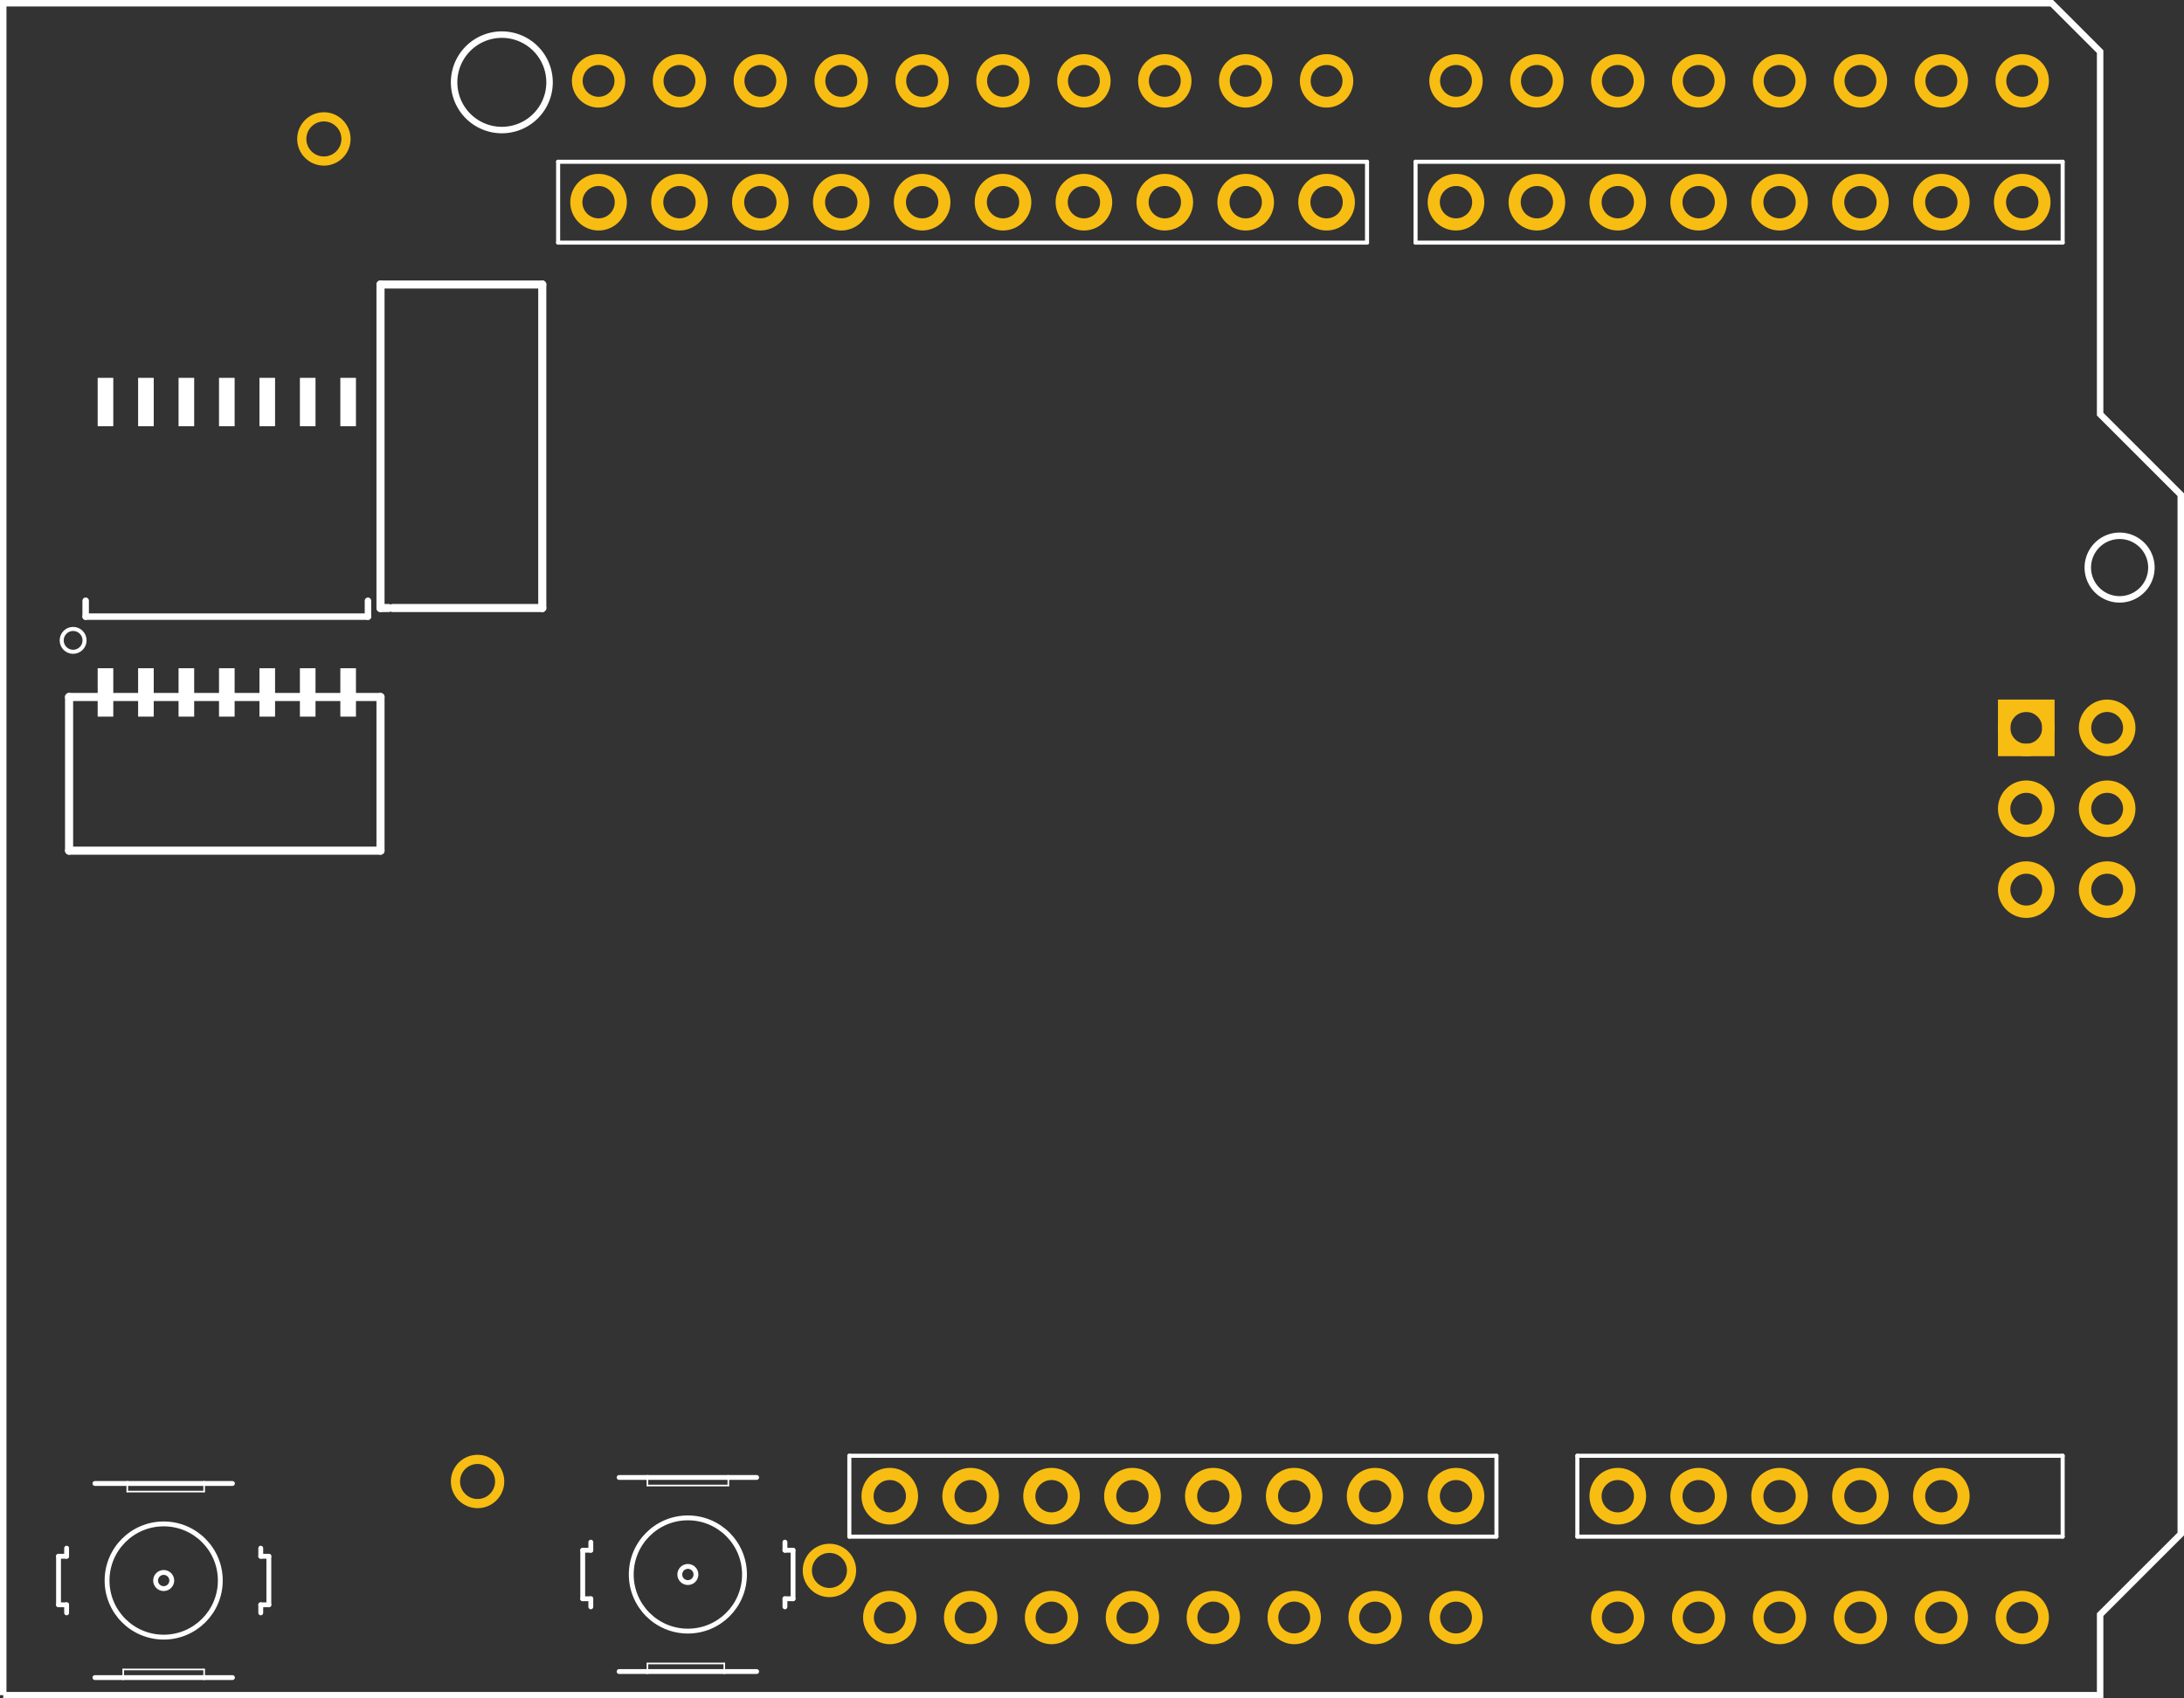 <?xml version='1.0' encoding='UTF-8' standalone='no'?>
<!-- Created with Fritzing (http://www.fritzing.org/) -->
<svg xmlns="http://www.w3.org/2000/svg" version="1.2" height="2.1in" gorn="0"  width="2.7in" viewBox="0 0 194.4 151.2" id="svg2" x="0in" y="0in">
    <rect x="0" y="0" width="194.4" height="151.2" fill="#333333" stroke="none"/>
    <desc>
        <referenceFile>Adafruit Proto Shield R3_pcb.svg</referenceFile>
    </desc>
    <defs  id="defs933"/>
    <desc  id="desc4">Fritzing footprint generated by brd2svg</desc>
    <g gorn="0.3"  id="silkscreen">
        <path gorn="0.3.0"  style="fill:none;stroke:#ffffff;stroke-width:0.576" id="path7" d="m 0.288,150.912 0,-150.624 182.338,0 4.308,4.304 0,32.277 7.178,7.173 0,92.526 -7.178,7.172 0,7.173 -186.646,0 M 40.421,7.33 a 4.247,4.247 0 1 0 8.495,0 4.247,4.247 0 1 0 -8.495,0 z M 185.838,50.529 a 2.83,2.83 0 1 0 5.66,0 2.83,2.83 0 1 0 -5.66,0 z"/>
        <line gorn="0.3.1" y2="54.13" x1="34.949"  style="stroke:#ffffff;stroke-width:0.72;stroke-linecap:round" id="line9" y1="54.13" x2="48.269"/>
        <line gorn="0.3.2" y2="25.329" x1="48.269"  style="stroke:#ffffff;stroke-width:0.72;stroke-linecap:round" id="line11" y1="54.13" x2="48.269"/>
        <line gorn="0.3.3" y2="25.329" x1="48.269"  style="stroke:#ffffff;stroke-width:0.72;stroke-linecap:round" id="line13" y1="25.329" x2="33.869"/>
        <line gorn="0.3.4" y2="54.13" x1="34.589"  style="stroke:#ffffff;stroke-width:0.72;stroke-linecap:round" id="line15" y1="54.13" x2="33.869"/>
        <line gorn="0.3.5" y2="25.329" x1="33.869"  style="stroke:#ffffff;stroke-width:0.72;stroke-linecap:round" id="line17" y1="54.13" x2="33.869"/>
        <line gorn="0.3.6" y2="75.73" x1="33.869"  style="stroke:#ffffff;stroke-width:0.72;stroke-linecap:round" id="line19" y1="75.73" x2="6.149"/>
        <line gorn="0.3.7" y2="62.05" x1="6.149"  style="stroke:#ffffff;stroke-width:0.72;stroke-linecap:round" id="line21" y1="75.73" x2="6.149"/>
        <line gorn="0.3.8" y2="75.73" x1="33.869"  style="stroke:#ffffff;stroke-width:0.72;stroke-linecap:round" id="line23" y1="62.05" x2="33.869"/>
        <line gorn="0.3.9" y2="62.05" x1="6.149"  style="stroke:#ffffff;stroke-width:0.72;stroke-linecap:round" id="line25" y1="62.05" x2="33.869"/>
        <g gorn="0.3.10"  id="g27">
            <title  id="title29">element:GNDSTRIP1</title>
            <g gorn="0.3.10.1"  id="g31">
                <title  id="title33">package:ATMEX_12-STRIP</title>
            </g>
        </g>
        <g gorn="0.3.11"  id="g35">
            <title  id="title37">element:GNDSTRIP2</title>
            <g gorn="0.3.11.1"  id="g39">
                <title  id="title41">package:ATMEX_12-STRIP</title>
            </g>
        </g>
        <g gorn="0.3.12"  id="g43">
            <title  id="title45">element:IC1</title>
            <g gorn="0.3.12.1"  id="g47">
                <title  id="title49">package:SO-14NMW</title>
                <line gorn="0.3.12.1.1" y2="54.898" x1="32.752"  style="stroke:#ffffff;stroke-width:0.576;stroke-linecap:round" id="line51" y1="53.48" x2="32.752"/>
                <line gorn="0.3.12.1.2" y2="54.898" x1="32.752"  style="stroke:#ffffff;stroke-width:0.576;stroke-linecap:round" id="line53" y1="54.898" x2="7.625"/>
                <line gorn="0.3.12.1.3" y2="53.48" x1="7.625"  style="stroke:#ffffff;stroke-width:0.576;stroke-linecap:round" id="line55" y1="54.898" x2="7.625"/>
                <circle cy="57.009" gorn="0.3.12.1.4"  r="1.018" style="fill:none;stroke:#ffffff;stroke-width:0.36" id="circle57" cx="6.509"/>
                <rect height="4.308" gorn="0.3.12.1.5"  width="1.39" style="fill:#ffffff;stroke:none;stroke-width:0" id="rect59" x="8.694" y="59.49"/>
                <rect height="4.308" gorn="0.3.12.1.6"  width="1.39" style="fill:#ffffff;stroke:none;stroke-width:0" id="rect61" x="12.294" y="59.49"/>
                <rect height="4.308" gorn="0.3.12.1.7"  width="1.39" style="fill:#ffffff;stroke:none;stroke-width:0" id="rect63" x="15.894" y="59.49"/>
                <rect height="4.308" gorn="0.3.12.1.8"  width="1.39" style="fill:#ffffff;stroke:none;stroke-width:0" id="rect65" x="19.494" y="59.49"/>
                <rect height="4.308" gorn="0.3.12.1.9"  width="1.39" style="fill:#ffffff;stroke:none;stroke-width:0" id="rect67" x="19.494" y="33.638"/>
                <rect height="4.308" gorn="0.3.12.1.10"  width="1.39" style="fill:#ffffff;stroke:none;stroke-width:0" id="rect69" x="15.894" y="33.638"/>
                <rect height="4.308" gorn="0.3.12.1.11"  width="1.39" style="fill:#ffffff;stroke:none;stroke-width:0" id="rect71" x="12.294" y="33.638"/>
                <rect height="4.308" gorn="0.3.12.1.12"  width="1.39" style="fill:#ffffff;stroke:none;stroke-width:0" id="rect73" x="8.694" y="33.638"/>
                <rect height="4.309" gorn="0.3.12.1.13"  width="1.39" style="fill:#ffffff;stroke:none;stroke-width:0" id="rect75" x="23.094" y="59.49"/>
                <rect height="4.309" gorn="0.3.12.1.14"  width="1.39" style="fill:#ffffff;stroke:none;stroke-width:0" id="rect77" x="26.694" y="59.49"/>
                <rect height="4.309" gorn="0.3.12.1.15"  width="1.39" style="fill:#ffffff;stroke:none;stroke-width:0" id="rect79" x="30.294" y="59.49"/>
                <rect height="4.308" gorn="0.3.12.1.16"  width="1.39" style="fill:#ffffff;stroke:none;stroke-width:0" id="rect81" x="23.094" y="33.638"/>
                <rect height="4.308" gorn="0.3.12.1.17"  width="1.39" style="fill:#ffffff;stroke:none;stroke-width:0" id="rect83" x="26.694" y="33.638"/>
                <rect height="4.308" gorn="0.3.12.1.18"  width="1.39" style="fill:#ffffff;stroke:none;stroke-width:0" id="rect85" x="30.294" y="33.638"/>
            </g>
        </g>
        <g gorn="0.3.13"  id="g87">
            <title  id="title89">element:JP1</title>
            <g gorn="0.3.13.1"  id="g91">
                <title  id="title93">package:1X08-BIG</title>
                <line gorn="0.3.13.1.1" y2="136.8" x1="133.2"  style="stroke:#ffffff;stroke-width:0.36;stroke-linecap:round" id="line95" y1="136.8" x2="75.6"/>
                <line gorn="0.3.13.1.2" y2="129.6" x1="75.6"  style="stroke:#ffffff;stroke-width:0.36;stroke-linecap:round" id="line97" y1="136.8" x2="75.6"/>
                <line gorn="0.3.13.1.3" y2="129.6" x1="75.6"  style="stroke:#ffffff;stroke-width:0.36;stroke-linecap:round" id="line99" y1="129.6" x2="133.2"/>
                <line gorn="0.3.13.1.4" y2="136.8" x1="133.2"  style="stroke:#ffffff;stroke-width:0.36;stroke-linecap:round" id="line101" y1="129.6" x2="133.2"/>
            </g>
        </g>
        <g gorn="0.3.14"  id="g103">
            <title  id="title105">element:JP4</title>
            <g gorn="0.3.14.1"  id="g107">
                <title  id="title109">package:1X08-BIG</title>
                <line gorn="0.3.14.1.1" y2="21.6" x1="183.6"  style="stroke:#ffffff;stroke-width:0.36;stroke-linecap:round" id="line111" y1="21.6" x2="126"/>
                <line gorn="0.3.14.1.2" y2="14.4" x1="126"  style="stroke:#ffffff;stroke-width:0.36;stroke-linecap:round" id="line113" y1="21.6" x2="126"/>
                <line gorn="0.3.14.1.3" y2="14.4" x1="126"  style="stroke:#ffffff;stroke-width:0.36;stroke-linecap:round" id="line115" y1="14.4" x2="183.6"/>
                <line gorn="0.3.14.1.4" y2="21.6" x1="183.6"  style="stroke:#ffffff;stroke-width:0.36;stroke-linecap:round" id="line117" y1="14.4" x2="183.6"/>
            </g>
        </g>
        <g gorn="0.3.15"  id="g119">
            <title  id="title121">element:JP9</title>
            <g gorn="0.3.15.1"  id="g123">
                <title  id="title125">package:1X06-BIG</title>
                <line gorn="0.3.15.1.1" y2="129.6" x1="140.4"  style="stroke:#ffffff;stroke-width:0.36;stroke-linecap:round" id="line127" y1="129.6" x2="183.6"/>
                <line gorn="0.3.15.1.2" y2="136.8" x1="183.6"  style="stroke:#ffffff;stroke-width:0.36;stroke-linecap:round" id="line129" y1="129.6" x2="183.6"/>
                <line gorn="0.3.15.1.3" y2="136.8" x1="183.6"  style="stroke:#ffffff;stroke-width:0.36;stroke-linecap:round" id="line131" y1="136.8" x2="140.4"/>
                <line gorn="0.3.15.1.4" y2="129.6" x1="140.4"  style="stroke:#ffffff;stroke-width:0.36;stroke-linecap:round" id="line133" y1="136.8" x2="140.4"/>
            </g>
        </g>
        <g gorn="0.3.16"  id="g135">
            <title  id="title137">element:M1</title>
            <g gorn="0.3.16.1"  id="g139">
                <title  id="title141">package:ARDUINOR3_ICSP_NODIM</title>
            </g>
        </g>
        <g gorn="0.3.17"  id="g143">
            <title  id="title145">element:RESET</title>
            <g gorn="0.3.17.1"  id="g147">
                <title  id="title149">package:B3F-10XX</title>
                <line gorn="0.3.17.1.1" y2="138.547" x1="5.21"  style="stroke:#ffffff;stroke-width:0.432;stroke-linecap:round" id="line151" y1="138.547" x2="5.93"/>
                <line gorn="0.3.17.1.2" y2="142.867" x1="5.21"  style="stroke:#ffffff;stroke-width:0.432;stroke-linecap:round" id="line153" y1="138.547" x2="5.21"/>
                <line gorn="0.3.17.1.3" y2="142.867" x1="5.93"  style="stroke:#ffffff;stroke-width:0.432;stroke-linecap:round" id="line155" y1="142.867" x2="5.21"/>
                <line gorn="0.3.17.1.4" y2="142.867" x1="23.93"  style="stroke:#ffffff;stroke-width:0.432;stroke-linecap:round" id="line157" y1="142.867" x2="23.21"/>
                <line gorn="0.3.17.1.5" y2="138.547" x1="23.93"  style="stroke:#ffffff;stroke-width:0.432;stroke-linecap:round" id="line159" y1="142.867" x2="23.93"/>
                <line gorn="0.3.17.1.6" y2="138.547" x1="23.21"  style="stroke:#ffffff;stroke-width:0.432;stroke-linecap:round" id="line161" y1="138.547" x2="23.93"/>
                <line gorn="0.3.17.1.7" y2="148.627" x1="18.17"  style="stroke:#ffffff;stroke-width:0.144;stroke-linecap:round" id="line163" y1="149.347" x2="18.17"/>
                <line gorn="0.3.17.1.8" y2="148.627" x1="10.97"  style="stroke:#ffffff;stroke-width:0.144;stroke-linecap:round" id="line165" y1="148.627" x2="18.17"/>
                <line gorn="0.3.17.1.9" y2="149.347" x1="10.97"  style="stroke:#ffffff;stroke-width:0.144;stroke-linecap:round" id="line167" y1="148.627" x2="10.97"/>
                <line gorn="0.3.17.1.10" y2="132.787" x1="11.33"  style="stroke:#ffffff;stroke-width:0.144;stroke-linecap:round" id="line169" y1="132.787" x2="18.17"/>
                <line gorn="0.3.17.1.11" y2="132.067" x1="11.33"  style="stroke:#ffffff;stroke-width:0.144;stroke-linecap:round" id="line171" y1="132.787" x2="11.33"/>
                <line gorn="0.3.17.1.12" y2="132.067" x1="18.17"  style="stroke:#ffffff;stroke-width:0.144;stroke-linecap:round" id="line173" y1="132.787" x2="18.17"/>
                <line gorn="0.3.17.1.13" y2="132.067" x1="20.69"  style="stroke:#ffffff;stroke-width:0.432;stroke-linecap:round" id="line175" y1="132.067" x2="18.17"/>
                <line gorn="0.3.17.1.14" y2="149.347" x1="8.45"  style="stroke:#ffffff;stroke-width:0.432;stroke-linecap:round" id="line177" y1="149.347" x2="10.97"/>
                <line gorn="0.3.17.1.15" y2="149.347" x1="10.97"  style="stroke:#ffffff;stroke-width:0.432;stroke-linecap:round" id="line179" y1="149.347" x2="18.17"/>
                <line gorn="0.3.17.1.16" y2="149.347" x1="18.17"  style="stroke:#ffffff;stroke-width:0.432;stroke-linecap:round" id="line181" y1="149.347" x2="20.69"/>
                <line gorn="0.3.17.1.17" y2="132.067" x1="18.17"  style="stroke:#ffffff;stroke-width:0.432;stroke-linecap:round" id="line183" y1="132.067" x2="11.33"/>
                <line gorn="0.3.17.1.18" y2="132.067" x1="11.33"  style="stroke:#ffffff;stroke-width:0.432;stroke-linecap:round" id="line185" y1="132.067" x2="8.45"/>
                <line gorn="0.3.17.1.19" y2="137.827" x1="5.93"  style="stroke:#ffffff;stroke-width:0.432;stroke-linecap:round" id="line187" y1="138.547" x2="5.93"/>
                <line gorn="0.3.17.1.20" y2="143.587" x1="5.93"  style="stroke:#ffffff;stroke-width:0.432;stroke-linecap:round" id="line189" y1="142.867" x2="5.93"/>
                <line gorn="0.3.17.1.21" y2="137.827" x1="23.21"  style="stroke:#ffffff;stroke-width:0.432;stroke-linecap:round" id="line191" y1="138.547" x2="23.21"/>
                <line gorn="0.3.17.1.22" y2="143.587" x1="23.21"  style="stroke:#ffffff;stroke-width:0.432;stroke-linecap:round" id="line193" y1="142.867" x2="23.21"/>
                <circle cy="140.707" gorn="0.3.17.1.23"  r="5.04" style="fill:none;stroke:#ffffff;stroke-width:0.432" id="circle195" cx="14.57"/>
                <circle cy="140.707" gorn="0.3.17.1.24"  r="0.72" style="fill:none;stroke:#ffffff;stroke-width:0.432" id="circle197" cx="14.57"/>
            </g>
        </g>
        <g gorn="0.3.18"  id="g199">
            <title  id="title201">element:S1</title>
            <g gorn="0.3.18.1"  id="g203">
                <title  id="title205">package:B3F-10XX</title>
                <line gorn="0.3.18.1.1" y2="142.33" x1="70.589"  style="stroke:#ffffff;stroke-width:0.432;stroke-linecap:round" id="line207" y1="142.33" x2="69.869"/>
                <line gorn="0.3.18.1.2" y2="138.01" x1="70.589"  style="stroke:#ffffff;stroke-width:0.432;stroke-linecap:round" id="line209" y1="142.33" x2="70.589"/>
                <line gorn="0.3.18.1.3" y2="138.01" x1="69.869"  style="stroke:#ffffff;stroke-width:0.432;stroke-linecap:round" id="line211" y1="138.01" x2="70.589"/>
                <line gorn="0.3.18.1.4" y2="138.01" x1="51.869"  style="stroke:#ffffff;stroke-width:0.432;stroke-linecap:round" id="line213" y1="138.01" x2="52.589"/>
                <line gorn="0.3.18.1.5" y2="142.33" x1="51.869"  style="stroke:#ffffff;stroke-width:0.432;stroke-linecap:round" id="line215" y1="138.01" x2="51.869"/>
                <line gorn="0.3.18.1.6" y2="142.33" x1="52.589"  style="stroke:#ffffff;stroke-width:0.432;stroke-linecap:round" id="line217" y1="142.33" x2="51.869"/>
                <line gorn="0.3.18.1.7" y2="132.25" x1="57.629"  style="stroke:#ffffff;stroke-width:0.144;stroke-linecap:round" id="line219" y1="131.53" x2="57.629"/>
                <line gorn="0.3.18.1.8" y2="132.25" x1="64.829"  style="stroke:#ffffff;stroke-width:0.144;stroke-linecap:round" id="line221" y1="132.25" x2="57.629"/>
                <line gorn="0.3.18.1.9" y2="131.53" x1="64.829"  style="stroke:#ffffff;stroke-width:0.144;stroke-linecap:round" id="line223" y1="132.25" x2="64.829"/>
                <line gorn="0.3.18.1.10" y2="148.09" x1="64.469"  style="stroke:#ffffff;stroke-width:0.144;stroke-linecap:round" id="line225" y1="148.09" x2="57.629"/>
                <line gorn="0.3.18.1.11" y2="148.81" x1="64.469"  style="stroke:#ffffff;stroke-width:0.144;stroke-linecap:round" id="line227" y1="148.09" x2="64.469"/>
                <line gorn="0.3.18.1.12" y2="148.81" x1="57.629"  style="stroke:#ffffff;stroke-width:0.144;stroke-linecap:round" id="line229" y1="148.09" x2="57.629"/>
                <line gorn="0.3.18.1.13" y2="148.81" x1="55.109"  style="stroke:#ffffff;stroke-width:0.432;stroke-linecap:round" id="line231" y1="148.81" x2="57.629"/>
                <line gorn="0.3.18.1.14" y2="131.53" x1="67.349"  style="stroke:#ffffff;stroke-width:0.432;stroke-linecap:round" id="line233" y1="131.53" x2="64.829"/>
                <line gorn="0.3.18.1.15" y2="131.53" x1="64.829"  style="stroke:#ffffff;stroke-width:0.432;stroke-linecap:round" id="line235" y1="131.53" x2="57.629"/>
                <line gorn="0.3.18.1.16" y2="131.53" x1="57.629"  style="stroke:#ffffff;stroke-width:0.432;stroke-linecap:round" id="line237" y1="131.53" x2="55.109"/>
                <line gorn="0.3.18.1.17" y2="148.81" x1="57.629"  style="stroke:#ffffff;stroke-width:0.432;stroke-linecap:round" id="line239" y1="148.81" x2="64.469"/>
                <line gorn="0.3.18.1.18" y2="148.81" x1="64.469"  style="stroke:#ffffff;stroke-width:0.432;stroke-linecap:round" id="line241" y1="148.81" x2="67.349"/>
                <line gorn="0.3.18.1.19" y2="143.05" x1="69.869"  style="stroke:#ffffff;stroke-width:0.432;stroke-linecap:round" id="line243" y1="142.33" x2="69.869"/>
                <line gorn="0.3.18.1.20" y2="137.29" x1="69.869"  style="stroke:#ffffff;stroke-width:0.432;stroke-linecap:round" id="line245" y1="138.01" x2="69.869"/>
                <line gorn="0.3.18.1.21" y2="143.05" x1="52.589"  style="stroke:#ffffff;stroke-width:0.432;stroke-linecap:round" id="line247" y1="142.33" x2="52.589"/>
                <line gorn="0.3.18.1.22" y2="137.29" x1="52.589"  style="stroke:#ffffff;stroke-width:0.432;stroke-linecap:round" id="line249" y1="138.01" x2="52.589"/>
                <circle cy="140.17" gorn="0.3.18.1.23"  r="5.04" style="fill:none;stroke:#ffffff;stroke-width:0.432" id="circle251" cx="61.229"/>
                <circle cy="140.17" gorn="0.3.18.1.24"  r="0.72" style="fill:none;stroke:#ffffff;stroke-width:0.432" id="circle253" cx="61.229"/>
            </g>
        </g>
        <g gorn="0.3.19"  id="g255">
            <title  id="title257">element:U$1</title>
            <g gorn="0.3.19.1"  id="g259">
                <title  id="title261">package:1X10-BIG</title>
                <line gorn="0.3.19.1.1" y2="14.4" x1="49.68"  style="stroke:#ffffff;stroke-width:0.36;stroke-linecap:round" id="line263" y1="14.4" x2="121.68"/>
                <line gorn="0.3.19.1.2" y2="21.6" x1="121.68"  style="stroke:#ffffff;stroke-width:0.36;stroke-linecap:round" id="line265" y1="14.4" x2="121.68"/>
                <line gorn="0.3.19.1.3" y2="21.6" x1="121.68"  style="stroke:#ffffff;stroke-width:0.36;stroke-linecap:round" id="line267" y1="21.6" x2="49.68"/>
                <line gorn="0.3.19.1.4" y2="14.4" x1="49.68"  style="stroke:#ffffff;stroke-width:0.36;stroke-linecap:round" id="line269" y1="21.6" x2="49.68"/>
            </g>
        </g>
        <g gorn="0.3.20"  id="g271">
            <title  id="title273">element:U$36</title>
            <g gorn="0.3.20.1"  id="g275">
                <title  id="title277">package:ADAFRUIT_9MM</title>
            </g>
        </g>
        <g gorn="0.3.21"  id="g279">
            <title  id="title281">element:VCCSTRIP1</title>
            <g gorn="0.3.21.1"  id="g283">
                <title  id="title285">package:ATMEX_12-STRIP</title>
            </g>
        </g>
        <g gorn="0.3.22"  id="g287">
            <title  id="title289">element:VCCSTRIP2</title>
            <g gorn="0.3.22.1"  id="g291">
                <title  id="title293">package:ATMEX_12-STRIP</title>
            </g>
        </g>
    </g>
    <g gorn="0.4"  id="copper1">
        <g gorn="0.4.0"  id="copper0">
            <circle cy="100.93" gorn="0.4.0.0" connectorname="N$274"  stroke-width="0" stroke="#F7BD13" r="0" id="connector418pad" cx="138.269" fill="none"/>
            <circle cy="100.93" gorn="0.4.0.1" connectorname="N$275"  stroke-width="0" stroke="#F7BD13" r="0" id="connector419pad" cx="138.269" fill="none"/>
            <circle cy="100.93" gorn="0.4.0.2" connectorname="N$272"  stroke-width="0" stroke="#F7BD13" r="0" id="connector416pad" cx="138.269" fill="none"/>
            <circle cy="100.93" gorn="0.4.0.3" connectorname="N$273"  stroke-width="0" stroke="#F7BD13" r="0" id="connector417pad" cx="138.269" fill="none"/>
            <circle cy="100.93" gorn="0.4.0.4" connectorname="N$270"  stroke-width="0" stroke="#F7BD13" r="0" id="connector414pad" cx="138.269" fill="none"/>
            <circle cy="100.93" gorn="0.4.0.5" connectorname="N$271"  stroke-width="0" stroke="#F7BD13" r="0" id="connector415pad" cx="138.269" fill="none"/>
            <circle cy="100.93" gorn="0.4.0.6" connectorname="N$268"  stroke-width="0" stroke="#F7BD13" r="0" id="connector412pad" cx="138.269" fill="none"/>
            <circle cy="100.93" gorn="0.4.0.7" connectorname="N$269"  stroke-width="0" stroke="#F7BD13" r="0" id="connector413pad" cx="138.269" fill="none"/>
            <circle cy="100.93" gorn="0.4.0.8" connectorname="N$266"  stroke-width="0" stroke="#F7BD13" r="0" id="connector410pad" cx="138.269" fill="none"/>
            <circle cy="100.93" gorn="0.4.0.9" connectorname="N$267"  stroke-width="0" stroke="#F7BD13" r="0" id="connector411pad" cx="138.269" fill="none"/>
            <circle cy="100.93" gorn="0.4.0.10" connectorname="N$264"  stroke-width="0" stroke="#F7BD13" r="0" id="connector408pad" cx="138.269" fill="none"/>
            <circle cy="100.93" gorn="0.4.0.11" connectorname="N$265"  stroke-width="0" stroke="#F7BD13" r="0" id="connector409pad" cx="138.269" fill="none"/>
            <circle cy="100.93" gorn="0.4.0.12" connectorname="N$262"  stroke-width="0" stroke="#F7BD13" r="0" id="connector406pad" cx="138.269" fill="none"/>
            <circle cy="100.93" gorn="0.4.0.13" connectorname="N$263"  stroke-width="0" stroke="#F7BD13" r="0" id="connector407pad" cx="138.269" fill="none"/>
            <circle cy="100.93" gorn="0.4.0.14" connectorname="N$260"  stroke-width="0" stroke="#F7BD13" r="0" id="connector404pad" cx="138.269" fill="none"/>
            <circle cy="100.93" gorn="0.4.0.15" connectorname="N$261"  stroke-width="0" stroke="#F7BD13" r="0" id="connector405pad" cx="138.269" fill="none"/>
            <circle cy="100.93" gorn="0.4.0.16" connectorname="N$258"  stroke-width="0" stroke="#F7BD13" r="0" id="connector402pad" cx="138.269" fill="none"/>
            <circle cy="100.93" gorn="0.4.0.17" connectorname="N$259"  stroke-width="0" stroke="#F7BD13" r="0" id="connector403pad" cx="138.269" fill="none"/>
            <circle cy="100.93" gorn="0.4.0.18" connectorname="N$242"  stroke-width="0" stroke="#F7BD13" r="0" id="connector400pad" cx="138.269" fill="none"/>
            <circle cy="100.93" gorn="0.4.0.19" connectorname="N$255"  stroke-width="0" stroke="#F7BD13" r="0" id="connector401pad" cx="138.269" fill="none"/>
            <circle cy="100.93" gorn="0.4.0.20" connectorname="N$229"  stroke-width="0" stroke="#F7BD13" r="0" id="connector398pad" cx="138.269" fill="none"/>
            <circle cy="100.93" gorn="0.4.0.21" connectorname="N$241"  stroke-width="0" stroke="#F7BD13" r="0" id="connector399pad" cx="138.269" fill="none"/>
            <circle cy="100.93" gorn="0.4.0.22" connectorname="N$227"  stroke-width="0" stroke="#F7BD13" r="0" id="connector396pad" cx="138.269" fill="none"/>
            <circle cy="100.93" gorn="0.4.0.23" connectorname="N$228"  stroke-width="0" stroke="#F7BD13" r="0" id="connector397pad" cx="138.269" fill="none"/>
            <circle cy="100.93" gorn="0.4.0.24" connectorname="N$225"  stroke-width="0" stroke="#F7BD13" r="0" id="connector394pad" cx="138.269" fill="none"/>
            <circle cy="100.93" gorn="0.4.0.25" connectorname="N$226"  stroke-width="0" stroke="#F7BD13" r="0" id="connector395pad" cx="138.269" fill="none"/>
            <circle cy="100.93" gorn="0.4.0.26" connectorname="N$218"  stroke-width="0" stroke="#F7BD13" r="0" id="connector392pad" cx="138.269" fill="none"/>
            <circle cy="100.93" gorn="0.4.0.27" connectorname="N$219"  stroke-width="0" stroke="#F7BD13" r="0" id="connector393pad" cx="138.269" fill="none"/>
            <circle cy="100.93" gorn="0.4.0.28" connectorname="N$216"  stroke-width="0" stroke="#F7BD13" r="0" id="connector390pad" cx="138.269" fill="none"/>
            <circle cy="100.93" gorn="0.4.0.29" connectorname="N$217"  stroke-width="0" stroke="#F7BD13" r="0" id="connector391pad" cx="138.269" fill="none"/>
            <circle cy="100.93" gorn="0.4.0.30" connectorname="N$214"  stroke-width="0" stroke="#F7BD13" r="0" id="connector388pad" cx="138.269" fill="none"/>
            <circle cy="100.93" gorn="0.4.0.31" connectorname="N$215"  stroke-width="0" stroke="#F7BD13" r="0" id="connector389pad" cx="138.269" fill="none"/>
            <circle cy="100.93" gorn="0.4.0.32" connectorname="N$209"  stroke-width="0" stroke="#F7BD13" r="0" id="connector386pad" cx="138.269" fill="none"/>
            <circle cy="100.93" gorn="0.4.0.33" connectorname="N$210"  stroke-width="0" stroke="#F7BD13" r="0" id="connector387pad" cx="138.269" fill="none"/>
            <circle cy="100.93" gorn="0.4.0.34" connectorname="N$207"  stroke-width="0" stroke="#F7BD13" r="0" id="connector384pad" cx="138.269" fill="none"/>
            <circle cy="100.93" gorn="0.4.0.35" connectorname="N$208"  stroke-width="0" stroke="#F7BD13" r="0" id="connector385pad" cx="138.269" fill="none"/>
            <circle cy="100.93" gorn="0.4.0.36" connectorname="N$199"  stroke-width="0" stroke="#F7BD13" r="0" id="connector382pad" cx="138.269" fill="none"/>
            <circle cy="100.93" gorn="0.4.0.37" connectorname="N$206"  stroke-width="0" stroke="#F7BD13" r="0" id="connector383pad" cx="138.269" fill="none"/>
            <circle cy="100.93" gorn="0.4.0.38" connectorname="N$196"  stroke-width="0" stroke="#F7BD13" r="0" id="connector380pad" cx="138.269" fill="none"/>
            <circle cy="100.93" gorn="0.4.0.39" connectorname="N$198"  stroke-width="0" stroke="#F7BD13" r="0" id="connector381pad" cx="138.269" fill="none"/>
            <circle cy="100.93" gorn="0.4.0.40" connectorname="N$193"  stroke-width="0" stroke="#F7BD13" r="0" id="connector378pad" cx="138.269" fill="none"/>
            <circle cy="100.93" gorn="0.4.0.41" connectorname="N$195"  stroke-width="0" stroke="#F7BD13" r="0" id="connector379pad" cx="138.269" fill="none"/>
            <circle cy="100.93" gorn="0.4.0.42" connectorname="N$176"  stroke-width="0" stroke="#F7BD13" r="0" id="connector376pad" cx="138.269" fill="none"/>
            <circle cy="100.93" gorn="0.4.0.43" connectorname="N$177"  stroke-width="0" stroke="#F7BD13" r="0" id="connector377pad" cx="138.269" fill="none"/>
            <circle cy="100.93" gorn="0.4.0.44" connectorname="N$174"  stroke-width="0" stroke="#F7BD13" r="0" id="connector374pad" cx="138.269" fill="none"/>
            <circle cy="100.93" gorn="0.4.0.45" connectorname="N$175"  stroke-width="0" stroke="#F7BD13" r="0" id="connector375pad" cx="138.269" fill="none"/>
            <circle cy="100.93" gorn="0.4.0.46" connectorname="N$172"  stroke-width="0" stroke="#F7BD13" r="0" id="connector372pad" cx="138.269" fill="none"/>
            <circle cy="100.93" gorn="0.4.0.47" connectorname="N$173"  stroke-width="0" stroke="#F7BD13" r="0" id="connector373pad" cx="138.269" fill="none"/>
            <circle cy="100.93" gorn="0.4.0.48" connectorname="N$170"  stroke-width="0" stroke="#F7BD13" r="0" id="connector370pad" cx="138.269" fill="none"/>
            <circle cy="100.93" gorn="0.4.0.49" connectorname="N$171"  stroke-width="0" stroke="#F7BD13" r="0" id="connector371pad" cx="138.269" fill="none"/>
            <circle cy="100.93" gorn="0.4.0.50" connectorname="N$168"  stroke-width="0" stroke="#F7BD13" r="0" id="connector368pad" cx="138.269" fill="none"/>
            <circle cy="100.93" gorn="0.4.0.51" connectorname="N$169"  stroke-width="0" stroke="#F7BD13" r="0" id="connector369pad" cx="138.269" fill="none"/>
            <circle cy="100.93" gorn="0.4.0.52" connectorname="N$162"  stroke-width="0" stroke="#F7BD13" r="0" id="connector366pad" cx="138.269" fill="none"/>
            <circle cy="100.93" gorn="0.4.0.53" connectorname="N$163"  stroke-width="0" stroke="#F7BD13" r="0" id="connector367pad" cx="138.269" fill="none"/>
            <circle cy="100.93" gorn="0.4.0.54" connectorname="N$160"  stroke-width="0" stroke="#F7BD13" r="0" id="connector364pad" cx="138.269" fill="none"/>
            <circle cy="100.93" gorn="0.4.0.55" connectorname="N$161"  stroke-width="0" stroke="#F7BD13" r="0" id="connector365pad" cx="138.269" fill="none"/>
            <circle cy="100.93" gorn="0.4.0.56" connectorname="N$147"  stroke-width="0" stroke="#F7BD13" r="0" id="connector362pad" cx="138.269" fill="none"/>
            <circle cy="100.93" gorn="0.4.0.57" connectorname="N$148"  stroke-width="0" stroke="#F7BD13" r="0" id="connector363pad" cx="138.269" fill="none"/>
            <circle cy="100.93" gorn="0.4.0.58" connectorname="N$144"  stroke-width="0" stroke="#F7BD13" r="0" id="connector360pad" cx="138.269" fill="none"/>
            <circle cy="100.93" gorn="0.4.0.59" connectorname="N$146"  stroke-width="0" stroke="#F7BD13" r="0" id="connector361pad" cx="138.269" fill="none"/>
            <circle cy="100.93" gorn="0.4.0.60" connectorname="N$142"  stroke-width="0" stroke="#F7BD13" r="0" id="connector358pad" cx="138.269" fill="none"/>
            <circle cy="100.93" gorn="0.4.0.61" connectorname="N$143"  stroke-width="0" stroke="#F7BD13" r="0" id="connector359pad" cx="138.269" fill="none"/>
            <circle cy="100.93" gorn="0.4.0.62" connectorname="N$140"  stroke-width="0" stroke="#F7BD13" r="0" id="connector356pad" cx="138.269" fill="none"/>
            <circle cy="100.93" gorn="0.4.0.63" connectorname="N$141"  stroke-width="0" stroke="#F7BD13" r="0" id="connector357pad" cx="138.269" fill="none"/>
            <circle cy="100.93" gorn="0.4.0.64" connectorname="N$138"  stroke-width="0" stroke="#F7BD13" r="0" id="connector354pad" cx="138.269" fill="none"/>
            <circle cy="100.93" gorn="0.4.0.65" connectorname="N$139"  stroke-width="0" stroke="#F7BD13" r="0" id="connector355pad" cx="138.269" fill="none"/>
            <circle cy="100.93" gorn="0.4.0.66" connectorname="N$136"  stroke-width="0" stroke="#F7BD13" r="0" id="connector352pad" cx="138.269" fill="none"/>
            <circle cy="100.93" gorn="0.4.0.67" connectorname="N$137"  stroke-width="0" stroke="#F7BD13" r="0" id="connector353pad" cx="138.269" fill="none"/>
            <circle cy="100.93" gorn="0.4.0.68" connectorname="N$133"  stroke-width="0" stroke="#F7BD13" r="0" id="connector350pad" cx="138.269" fill="none"/>
            <circle cy="100.93" gorn="0.4.0.69" connectorname="N$134"  stroke-width="0" stroke="#F7BD13" r="0" id="connector351pad" cx="138.269" fill="none"/>
            <circle cy="100.93" gorn="0.4.0.70" connectorname="N$131"  stroke-width="0" stroke="#F7BD13" r="0" id="connector348pad" cx="138.269" fill="none"/>
            <circle cy="100.93" gorn="0.4.0.71" connectorname="N$132"  stroke-width="0" stroke="#F7BD13" r="0" id="connector349pad" cx="138.269" fill="none"/>
            <circle cy="100.93" gorn="0.4.0.72" connectorname="N$129"  stroke-width="0" stroke="#F7BD13" r="0" id="connector346pad" cx="138.269" fill="none"/>
            <circle cy="100.93" gorn="0.4.0.73" connectorname="N$130"  stroke-width="0" stroke="#F7BD13" r="0" id="connector347pad" cx="138.269" fill="none"/>
            <circle cy="100.93" gorn="0.4.0.74" connectorname="N$125"  stroke-width="0" stroke="#F7BD13" r="0" id="connector344pad" cx="138.269" fill="none"/>
            <circle cy="100.93" gorn="0.4.0.75" connectorname="N$128"  stroke-width="0" stroke="#F7BD13" r="0" id="connector345pad" cx="138.269" fill="none"/>
            <circle cy="100.93" gorn="0.4.0.76" connectorname="N$123"  stroke-width="0" stroke="#F7BD13" r="0" id="connector342pad" cx="138.269" fill="none"/>
            <circle cy="100.93" gorn="0.4.0.77" connectorname="N$124"  stroke-width="0" stroke="#F7BD13" r="0" id="connector343pad" cx="138.269" fill="none"/>
            <circle cy="100.93" gorn="0.4.0.78" connectorname="N$121"  stroke-width="0" stroke="#F7BD13" r="0" id="connector340pad" cx="138.269" fill="none"/>
            <circle cy="100.93" gorn="0.4.0.79" connectorname="N$122"  stroke-width="0" stroke="#F7BD13" r="0" id="connector341pad" cx="138.269" fill="none"/>
            <circle cy="100.93" gorn="0.4.0.80" connectorname="N$119"  stroke-width="0" stroke="#F7BD13" r="0" id="connector338pad" cx="138.269" fill="none"/>
            <circle cy="100.93" gorn="0.4.0.81" connectorname="N$120"  stroke-width="0" stroke="#F7BD13" r="0" id="connector339pad" cx="138.269" fill="none"/>
            <circle cy="100.93" gorn="0.4.0.82" connectorname="N$114"  stroke-width="0" stroke="#F7BD13" r="0" id="connector336pad" cx="138.269" fill="none"/>
            <circle cy="100.93" gorn="0.4.0.83" connectorname="N$118"  stroke-width="0" stroke="#F7BD13" r="0" id="connector337pad" cx="138.269" fill="none"/>
            <circle cy="100.93" gorn="0.4.0.84" connectorname="N$112"  stroke-width="0" stroke="#F7BD13" r="0" id="connector334pad" cx="138.269" fill="none"/>
            <circle cy="100.93" gorn="0.4.0.85" connectorname="N$113"  stroke-width="0" stroke="#F7BD13" r="0" id="connector335pad" cx="138.269" fill="none"/>
            <circle cy="100.93" gorn="0.4.0.86" connectorname="N$110"  stroke-width="0" stroke="#F7BD13" r="0" id="connector332pad" cx="138.269" fill="none"/>
            <circle cy="100.93" gorn="0.4.0.87" connectorname="N$111"  stroke-width="0" stroke="#F7BD13" r="0" id="connector333pad" cx="138.269" fill="none"/>
            <circle cy="100.93" gorn="0.4.0.88" connectorname="N$108"  stroke-width="0" stroke="#F7BD13" r="0" id="connector330pad" cx="138.269" fill="none"/>
            <circle cy="100.93" gorn="0.4.0.89" connectorname="N$109"  stroke-width="0" stroke="#F7BD13" r="0" id="connector331pad" cx="138.269" fill="none"/>
            <circle cy="100.93" gorn="0.4.0.90" connectorname="N$106"  stroke-width="0" stroke="#F7BD13" r="0" id="connector328pad" cx="138.269" fill="none"/>
            <circle cy="100.93" gorn="0.4.0.91" connectorname="N$107"  stroke-width="0" stroke="#F7BD13" r="0" id="connector329pad" cx="138.269" fill="none"/>
            <circle cy="100.93" gorn="0.4.0.92" connectorname="N$104"  stroke-width="0" stroke="#F7BD13" r="0" id="connector326pad" cx="138.269" fill="none"/>
            <circle cy="100.93" gorn="0.4.0.93" connectorname="N$105"  stroke-width="0" stroke="#F7BD13" r="0" id="connector327pad" cx="138.269" fill="none"/>
            <circle cy="100.93" gorn="0.4.0.94" connectorname="N$102"  stroke-width="0" stroke="#F7BD13" r="0" id="connector324pad" cx="138.269" fill="none"/>
            <circle cy="100.93" gorn="0.4.0.95" connectorname="N$103"  stroke-width="0" stroke="#F7BD13" r="0" id="connector325pad" cx="138.269" fill="none"/>
            <circle cy="100.93" gorn="0.4.0.96" connectorname="N$100"  stroke-width="0" stroke="#F7BD13" r="0" id="connector322pad" cx="138.269" fill="none"/>
            <circle cy="100.93" gorn="0.4.0.97" connectorname="N$101"  stroke-width="0" stroke="#F7BD13" r="0" id="connector323pad" cx="138.269" fill="none"/>
            <circle cy="100.93" gorn="0.4.0.98" connectorname="N$98"  stroke-width="0" stroke="#F7BD13" r="0" id="connector320pad" cx="138.269" fill="none"/>
            <circle cy="100.93" gorn="0.4.0.99" connectorname="N$99"  stroke-width="0" stroke="#F7BD13" r="0" id="connector321pad" cx="138.269" fill="none"/>
            <circle cy="100.93" gorn="0.4.0.100" connectorname="N$96"  stroke-width="0" stroke="#F7BD13" r="0" id="connector318pad" cx="138.269" fill="none"/>
            <circle cy="100.93" gorn="0.4.0.101" connectorname="N$97"  stroke-width="0" stroke="#F7BD13" r="0" id="connector319pad" cx="138.269" fill="none"/>
            <circle cy="100.93" gorn="0.4.0.102" connectorname="N$91"  stroke-width="0" stroke="#F7BD13" r="0" id="connector316pad" cx="138.269" fill="none"/>
            <circle cy="100.93" gorn="0.4.0.103" connectorname="N$95"  stroke-width="0" stroke="#F7BD13" r="0" id="connector317pad" cx="138.269" fill="none"/>
            <circle cy="100.93" gorn="0.4.0.104" connectorname="N$87"  stroke-width="0" stroke="#F7BD13" r="0" id="connector314pad" cx="138.269" fill="none"/>
            <circle cy="100.93" gorn="0.4.0.105" connectorname="N$90"  stroke-width="0" stroke="#F7BD13" r="0" id="connector315pad" cx="138.269" fill="none"/>
            <circle cy="100.93" gorn="0.4.0.106" connectorname="N$85"  stroke-width="0" stroke="#F7BD13" r="0" id="connector312pad" cx="138.269" fill="none"/>
            <circle cy="100.93" gorn="0.4.0.107" connectorname="N$86"  stroke-width="0" stroke="#F7BD13" r="0" id="connector313pad" cx="138.269" fill="none"/>
            <circle cy="100.93" gorn="0.4.0.108" connectorname="N$83"  stroke-width="0" stroke="#F7BD13" r="0" id="connector310pad" cx="138.269" fill="none"/>
            <circle cy="100.93" gorn="0.4.0.109" connectorname="N$84"  stroke-width="0" stroke="#F7BD13" r="0" id="connector311pad" cx="138.269" fill="none"/>
            <circle cy="100.93" gorn="0.4.0.110" connectorname="N$81"  stroke-width="0" stroke="#F7BD13" r="0" id="connector308pad" cx="138.269" fill="none"/>
            <circle cy="100.93" gorn="0.4.0.111" connectorname="N$82"  stroke-width="0" stroke="#F7BD13" r="0" id="connector309pad" cx="138.269" fill="none"/>
            <circle cy="100.93" gorn="0.4.0.112" connectorname="N$79"  stroke-width="0" stroke="#F7BD13" r="0" id="connector306pad" cx="138.269" fill="none"/>
            <circle cy="100.93" gorn="0.4.0.113" connectorname="N$80"  stroke-width="0" stroke="#F7BD13" r="0" id="connector307pad" cx="138.269" fill="none"/>
            <circle cy="100.93" gorn="0.4.0.114" connectorname="N$77"  stroke-width="0" stroke="#F7BD13" r="0" id="connector304pad" cx="138.269" fill="none"/>
            <circle cy="100.93" gorn="0.4.0.115" connectorname="N$78"  stroke-width="0" stroke="#F7BD13" r="0" id="connector305pad" cx="138.269" fill="none"/>
            <circle cy="100.93" gorn="0.4.0.116" connectorname="N$75"  stroke-width="0" stroke="#F7BD13" r="0" id="connector302pad" cx="138.269" fill="none"/>
            <circle cy="100.93" gorn="0.4.0.117" connectorname="N$76"  stroke-width="0" stroke="#F7BD13" r="0" id="connector303pad" cx="138.269" fill="none"/>
            <circle cy="100.93" gorn="0.4.0.118" connectorname="N$73"  stroke-width="0" stroke="#F7BD13" r="0" id="connector300pad" cx="138.269" fill="none"/>
            <circle cy="100.93" gorn="0.4.0.119" connectorname="N$74"  stroke-width="0" stroke="#F7BD13" r="0" id="connector301pad" cx="138.269" fill="none"/>
            <circle cy="100.93" gorn="0.4.0.120" connectorname="N$71"  stroke-width="0" stroke="#F7BD13" r="0" id="connector298pad" cx="138.269" fill="none"/>
            <circle cy="100.93" gorn="0.4.0.121" connectorname="N$72"  stroke-width="0" stroke="#F7BD13" r="0" id="connector299pad" cx="138.269" fill="none"/>
            <circle cy="100.93" gorn="0.4.0.122" connectorname="N$68"  stroke-width="0" stroke="#F7BD13" r="0" id="connector296pad" cx="138.269" fill="none"/>
            <circle cy="100.93" gorn="0.4.0.123" connectorname="N$69"  stroke-width="0" stroke="#F7BD13" r="0" id="connector297pad" cx="138.269" fill="none"/>
            <circle cy="100.93" gorn="0.4.0.124" connectorname="N$66"  stroke-width="0" stroke="#F7BD13" r="0" id="connector294pad" cx="138.269" fill="none"/>
            <circle cy="100.93" gorn="0.4.0.125" connectorname="N$67"  stroke-width="0" stroke="#F7BD13" r="0" id="connector295pad" cx="138.269" fill="none"/>
            <circle cy="100.93" gorn="0.4.0.126" connectorname="N$64"  stroke-width="0" stroke="#F7BD13" r="0" id="connector292pad" cx="138.269" fill="none"/>
            <circle cy="100.93" gorn="0.4.0.127" connectorname="N$65"  stroke-width="0" stroke="#F7BD13" r="0" id="connector293pad" cx="138.269" fill="none"/>
            <circle cy="100.93" gorn="0.4.0.128" connectorname="N$62"  stroke-width="0" stroke="#F7BD13" r="0" id="connector290pad" cx="138.269" fill="none"/>
            <circle cy="100.93" gorn="0.4.0.129" connectorname="N$63"  stroke-width="0" stroke="#F7BD13" r="0" id="connector291pad" cx="138.269" fill="none"/>
            <circle cy="100.93" gorn="0.4.0.130" connectorname="N$60"  stroke-width="0" stroke="#F7BD13" r="0" id="connector288pad" cx="138.269" fill="none"/>
            <circle cy="100.93" gorn="0.4.0.131" connectorname="N$61"  stroke-width="0" stroke="#F7BD13" r="0" id="connector289pad" cx="138.269" fill="none"/>
            <circle cy="100.93" gorn="0.4.0.132" connectorname="N$52"  stroke-width="0" stroke="#F7BD13" r="0" id="connector286pad" cx="138.269" fill="none"/>
            <circle cy="100.93" gorn="0.4.0.133" connectorname="N$53"  stroke-width="0" stroke="#F7BD13" r="0" id="connector287pad" cx="138.269" fill="none"/>
            <circle cy="100.93" gorn="0.4.0.134" connectorname="N$50"  stroke-width="0" stroke="#F7BD13" r="0" id="connector284pad" cx="138.269" fill="none"/>
            <circle cy="100.93" gorn="0.4.0.135" connectorname="N$51"  stroke-width="0" stroke="#F7BD13" r="0" id="connector285pad" cx="138.269" fill="none"/>
            <circle cy="100.93" gorn="0.4.0.136" connectorname="N$48"  stroke-width="0" stroke="#F7BD13" r="0" id="connector282pad" cx="138.269" fill="none"/>
            <circle cy="100.93" gorn="0.4.0.137" connectorname="N$49"  stroke-width="0" stroke="#F7BD13" r="0" id="connector283pad" cx="138.269" fill="none"/>
            <circle cy="100.93" gorn="0.4.0.138" connectorname="N$46"  stroke-width="0" stroke="#F7BD13" r="0" id="connector280pad" cx="138.269" fill="none"/>
            <circle cy="100.93" gorn="0.4.0.139" connectorname="N$47"  stroke-width="0" stroke="#F7BD13" r="0" id="connector281pad" cx="138.269" fill="none"/>
            <circle cy="100.93" gorn="0.4.0.140" connectorname="N$43"  stroke-width="0" stroke="#F7BD13" r="0" id="connector278pad" cx="138.269" fill="none"/>
            <circle cy="100.93" gorn="0.4.0.141" connectorname="N$44"  stroke-width="0" stroke="#F7BD13" r="0" id="connector279pad" cx="138.269" fill="none"/>
            <circle cy="100.93" gorn="0.4.0.142" connectorname="N$39"  stroke-width="0" stroke="#F7BD13" r="0" id="connector276pad" cx="138.269" fill="none"/>
            <circle cy="100.93" gorn="0.4.0.143" connectorname="N$42"  stroke-width="0" stroke="#F7BD13" r="0" id="connector277pad" cx="138.269" fill="none"/>
            <circle cy="100.93" gorn="0.4.0.144" connectorname="N$37"  stroke-width="0" stroke="#F7BD13" r="0" id="connector274pad" cx="138.269" fill="none"/>
            <circle cy="100.93" gorn="0.4.0.145" connectorname="N$38"  stroke-width="0" stroke="#F7BD13" r="0" id="connector275pad" cx="138.269" fill="none"/>
            <circle cy="100.93" gorn="0.4.0.146" connectorname="N$35"  stroke-width="0" stroke="#F7BD13" r="0" id="connector272pad" cx="138.269" fill="none"/>
            <circle cy="100.93" gorn="0.4.0.147" connectorname="N$36"  stroke-width="0" stroke="#F7BD13" r="0" id="connector273pad" cx="138.269" fill="none"/>
            <circle cy="100.93" gorn="0.4.0.148" connectorname="N$33"  stroke-width="0" stroke="#F7BD13" r="0" id="connector270pad" cx="138.269" fill="none"/>
            <circle cy="100.93" gorn="0.4.0.149" connectorname="N$34"  stroke-width="0" stroke="#F7BD13" r="0" id="connector271pad" cx="138.269" fill="none"/>
            <circle cy="100.93" gorn="0.4.0.150" connectorname="N$31"  stroke-width="0" stroke="#F7BD13" r="0" id="connector268pad" cx="138.269" fill="none"/>
            <circle cy="100.93" gorn="0.4.0.151" connectorname="N$32"  stroke-width="0" stroke="#F7BD13" r="0" id="connector269pad" cx="138.269" fill="none"/>
            <circle cy="100.93" gorn="0.4.0.152" connectorname="N$29"  stroke-width="0" stroke="#F7BD13" r="0" id="connector266pad" cx="138.269" fill="none"/>
            <circle cy="100.93" gorn="0.4.0.153" connectorname="N$30"  stroke-width="0" stroke="#F7BD13" r="0" id="connector267pad" cx="138.269" fill="none"/>
            <circle cy="100.93" gorn="0.4.0.154" connectorname="N$27"  stroke-width="0" stroke="#F7BD13" r="0" id="connector264pad" cx="138.269" fill="none"/>
            <circle cy="100.93" gorn="0.4.0.155" connectorname="N$28"  stroke-width="0" stroke="#F7BD13" r="0" id="connector265pad" cx="138.269" fill="none"/>
            <circle cy="100.93" gorn="0.4.0.156" connectorname="N$25"  stroke-width="0" stroke="#F7BD13" r="0" id="connector262pad" cx="138.269" fill="none"/>
            <circle cy="100.93" gorn="0.4.0.157" connectorname="N$26"  stroke-width="0" stroke="#F7BD13" r="0" id="connector263pad" cx="138.269" fill="none"/>
            <circle cy="100.93" gorn="0.4.0.158" connectorname="N$23"  stroke-width="0" stroke="#F7BD13" r="0" id="connector260pad" cx="138.269" fill="none"/>
            <circle cy="100.93" gorn="0.4.0.159" connectorname="N$24"  stroke-width="0" stroke="#F7BD13" r="0" id="connector261pad" cx="138.269" fill="none"/>
            <circle cy="100.93" gorn="0.4.0.160" connectorname="N$21"  stroke-width="0" stroke="#F7BD13" r="0" id="connector258pad" cx="138.269" fill="none"/>
            <circle cy="100.93" gorn="0.4.0.161" connectorname="N$22"  stroke-width="0" stroke="#F7BD13" r="0" id="connector259pad" cx="138.269" fill="none"/>
            <circle cy="100.93" gorn="0.4.0.162" connectorname="N$19"  stroke-width="0" stroke="#F7BD13" r="0" id="connector256pad" cx="138.269" fill="none"/>
            <circle cy="100.93" gorn="0.4.0.163" connectorname="N$20"  stroke-width="0" stroke="#F7BD13" r="0" id="connector257pad" cx="138.269" fill="none"/>
            <circle cy="100.93" gorn="0.4.0.164" connectorname="N$17"  stroke-width="0" stroke="#F7BD13" r="0" id="connector254pad" cx="138.269" fill="none"/>
            <circle cy="100.93" gorn="0.4.0.165" connectorname="N$18"  stroke-width="0" stroke="#F7BD13" r="0" id="connector255pad" cx="138.269" fill="none"/>
            <circle cy="100.93" gorn="0.4.0.166" connectorname="N$13"  stroke-width="0" stroke="#F7BD13" r="0" id="connector252pad" cx="138.269" fill="none"/>
            <circle cy="100.93" gorn="0.4.0.167" connectorname="N$14"  stroke-width="0" stroke="#F7BD13" r="0" id="connector253pad" cx="138.269" fill="none"/>
            <circle cy="100.93" gorn="0.4.0.168" connectorname="N$11"  stroke-width="0" stroke="#F7BD13" r="0" id="connector250pad" cx="138.269" fill="none"/>
            <circle cy="100.93" gorn="0.4.0.169" connectorname="N$12"  stroke-width="0" stroke="#F7BD13" r="0" id="connector251pad" cx="138.269" fill="none"/>
            <circle cy="100.93" gorn="0.4.0.170" connectorname="N$9"  stroke-width="0" stroke="#F7BD13" r="0" id="connector248pad" cx="138.269" fill="none"/>
            <circle cy="100.93" gorn="0.4.0.171" connectorname="N$10"  stroke-width="0" stroke="#F7BD13" r="0" id="connector249pad" cx="138.269" fill="none"/>
            <circle cy="100.93" gorn="0.4.0.172" connectorname="N$6"  stroke-width="0" stroke="#F7BD13" r="0" id="connector246pad" cx="138.269" fill="none"/>
            <circle cy="100.93" gorn="0.4.0.173" connectorname="N$7"  stroke-width="0" stroke="#F7BD13" r="0" id="connector247pad" cx="138.269" fill="none"/>
            <circle cy="100.93" gorn="0.4.0.174" connectorname="N$1"  stroke-width="0" stroke="#F7BD13" r="0" id="connector244pad" cx="138.269" fill="none"/>
            <circle cy="100.93" gorn="0.4.0.175" connectorname="N$3"  stroke-width="0" stroke="#F7BD13" r="0" id="connector245pad" cx="138.269" fill="none"/>
            <circle cy="139.81" gorn="0.4.0.176" connectorname="BUTTON"  stroke-width="0.817" stroke="#F7BD13" r="1.968" id="connector175pad" cx="73.829" fill="none"/>
            <circle cy="12.37" gorn="0.4.0.177" connectorname="LED2"  stroke-width="0.817" stroke="#F7BD13" r="1.968" id="connector157pad" cx="28.829" fill="none"/>
            <circle cy="131.89" gorn="0.4.0.178" connectorname="LED1"  stroke-width="0.817" stroke="#F7BD13" r="1.968" id="connector155pad" cx="42.509" fill="none"/>
            <circle cy="18" gorn="0.4.0.179" connectorname="D9"  stroke-width="1.08" stroke="#F7BD13" r="1.98" id="connector147pad" cx="110.88" fill="none"/>
            <circle cy="18" gorn="0.4.0.180" connectorname="D11"  stroke-width="1.08" stroke="#F7BD13" r="1.98" id="connector145pad" cx="96.48" fill="none"/>
            <circle cy="18" gorn="0.4.0.181" connectorname="D8"  stroke-width="1.08" stroke="#F7BD13" r="1.98" id="connector148pad" cx="118.08" fill="none"/>
            <circle cy="18" gorn="0.4.0.182" connectorname="D13"  stroke-width="1.08" stroke="#F7BD13" r="1.98" id="connector143pad" cx="82.08" fill="none"/>
            <circle cy="18" gorn="0.4.0.183" connectorname="D10"  stroke-width="1.08" stroke="#F7BD13" r="1.98" id="connector146pad" cx="103.68" fill="none"/>
            <circle cy="18" gorn="0.4.0.184" connectorname="AREF"  stroke-width="1.08" stroke="#F7BD13" r="1.98" id="connector141pad" cx="67.68" fill="none"/>
            <circle cy="18" gorn="0.4.0.185" connectorname="D12"  stroke-width="1.08" stroke="#F7BD13" r="1.98" id="connector144pad" cx="89.28" fill="none"/>
            <circle cy="18" gorn="0.4.0.186" connectorname="SCL"  stroke-width="1.08" stroke="#F7BD13" r="1.98" id="connector139pad" cx="53.28" fill="none"/>
            <circle cy="18" gorn="0.4.0.187" connectorname="GND"  stroke-width="1.08" stroke="#F7BD13" r="1.98" id="connector142pad" cx="74.88" fill="none"/>
            <circle cy="18" gorn="0.4.0.188" connectorname="SDA"  stroke-width="1.08" stroke="#F7BD13" r="1.98" id="connector140pad" cx="60.48" fill="none"/>
            <circle cy="7.2" gorn="0.4.0.189" connectorname="SDA"  stroke-width="0.959" stroke="#F7BD13" r="1.897" id="connector107pad" cx="60.48" fill="none"/>
            <circle cy="72" gorn="0.4.0.190" connectorname="SCK"  stroke-width="1.103" stroke="#F7BD13" r="1.969" id="connector105pad" cx="180.36" fill="none"/>
            <circle cy="144" gorn="0.4.0.191" connectorname="VIN"  stroke-width="0.959" stroke="#F7BD13" r="1.897" id="connector108pad" cx="129.6" fill="none"/>
            <circle cy="144" gorn="0.4.0.192" connectorname="RESET"  stroke-width="0.959" stroke="#F7BD13" r="1.897" id="connector103pad" cx="93.6" fill="none"/>
            <circle cy="7.2" gorn="0.4.0.193" connectorname="SCL"  stroke-width="0.959" stroke="#F7BD13" r="1.897" id="connector106pad" cx="53.28" fill="none"/>
            <circle cy="72" gorn="0.4.0.194" connectorname="MOSI"  stroke-width="1.103" stroke="#F7BD13" r="1.969" id="connector101pad" cx="187.56" fill="none"/>
            <circle cy="79.2" gorn="0.4.0.195" connectorname="RESET"  stroke-width="1.103" stroke="#F7BD13" r="1.969" id="connector104pad" cx="180.36" fill="none"/>
            <circle cy="144" gorn="0.4.0.196" connectorname="IOREF"  stroke-width="0.959" stroke="#F7BD13" r="1.897" id="connector99pad" cx="86.4" fill="none"/>
            <circle cy="144" gorn="0.4.0.197" connectorname="NC"  stroke-width="0.959" stroke="#F7BD13" r="1.897" id="connector102pad" cx="79.2" fill="none"/>
            <circle cy="144" gorn="0.4.0.198" connectorname="GND"  stroke-width="0.959" stroke="#F7BD13" r="1.897" id="connector97pad" cx="115.2" fill="none"/>
            <circle cy="64.8" gorn="0.4.0.199" connectorname="MISO"  stroke-width="1.103" stroke="#F7BD13" r="1.969" id="connector100pad" cx="180.36" fill="none"/>
            <rect height="3.937" gorn="0.4.0.200"  width="3.937" stroke-width="1.103" stroke="#F7BD13" id="rect798" x="178.392" y="62.831" fill="none"/>
            <circle cy="7.2" gorn="0.4.0.201" connectorname="GND"  stroke-width="0.959" stroke="#F7BD13" r="1.897" id="connector95pad" cx="74.88" fill="none"/>
            <circle cy="79.2" gorn="0.4.0.202" connectorname="GND"  stroke-width="1.103" stroke="#F7BD13" r="1.969" id="connector98pad" cx="187.56" fill="none"/>
            <circle cy="7.2" gorn="0.4.0.203" connectorname="D12"  stroke-width="0.959" stroke="#F7BD13" r="1.897" id="connector93pad" cx="89.28" fill="none"/>
            <circle cy="144" gorn="0.4.0.204" connectorname="GND"  stroke-width="0.959" stroke="#F7BD13" r="1.897" id="connector96pad" cx="122.4" fill="none"/>
            <circle cy="7.2" gorn="0.4.0.205" connectorname="D10"  stroke-width="0.959" stroke="#F7BD13" r="1.897" id="connector91pad" cx="103.68" fill="none"/>
            <circle cy="7.2" gorn="0.4.0.206" connectorname="D13"  stroke-width="0.959" stroke="#F7BD13" r="1.897" id="connector94pad" cx="82.08" fill="none"/>
            <circle cy="7.2" gorn="0.4.0.207" connectorname="D8"  stroke-width="0.959" stroke="#F7BD13" r="1.897" id="connector89pad" cx="118.08" fill="none"/>
            <circle cy="7.2" gorn="0.4.0.208" connectorname="D11"  stroke-width="0.959" stroke="#F7BD13" r="1.897" id="connector92pad" cx="96.48" fill="none"/>
            <circle cy="7.2" gorn="0.4.0.209" connectorname="D6"  stroke-width="0.959" stroke="#F7BD13" r="1.897" id="connector87pad" cx="136.8" fill="none"/>
            <circle cy="7.2" gorn="0.4.0.210" connectorname="D9"  stroke-width="0.959" stroke="#F7BD13" r="1.897" id="connector90pad" cx="110.88" fill="none"/>
            <circle cy="7.2" gorn="0.4.0.211" connectorname="D4"  stroke-width="0.959" stroke="#F7BD13" r="1.897" id="connector85pad" cx="151.2" fill="none"/>
            <circle cy="7.2" gorn="0.4.0.212" connectorname="D7"  stroke-width="0.959" stroke="#F7BD13" r="1.897" id="connector88pad" cx="129.6" fill="none"/>
            <circle cy="7.2" gorn="0.4.0.213" connectorname="D2"  stroke-width="0.959" stroke="#F7BD13" r="1.897" id="connector83pad" cx="165.6" fill="none"/>
            <circle cy="7.2" gorn="0.4.0.214" connectorname="D5"  stroke-width="0.959" stroke="#F7BD13" r="1.897" id="connector86pad" cx="144" fill="none"/>
            <circle cy="7.2" gorn="0.4.0.215" connectorname="D0"  stroke-width="0.959" stroke="#F7BD13" r="1.897" id="connector81pad" cx="180" fill="none"/>
            <circle cy="7.2" gorn="0.4.0.216" connectorname="D3"  stroke-width="0.959" stroke="#F7BD13" r="1.897" id="connector84pad" cx="158.4" fill="none"/>
            <circle cy="144" gorn="0.4.0.217" connectorname="A5"  stroke-width="0.959" stroke="#F7BD13" r="1.897" id="connector79pad" cx="180" fill="none"/>
            <circle cy="7.2" gorn="0.4.0.218" connectorname="D1"  stroke-width="0.959" stroke="#F7BD13" r="1.897" id="connector82pad" cx="172.8" fill="none"/>
            <circle cy="144" gorn="0.4.0.219" connectorname="A3"  stroke-width="0.959" stroke="#F7BD13" r="1.897" id="connector77pad" cx="165.6" fill="none"/>
            <circle cy="7.2" gorn="0.4.0.220" connectorname="AREF"  stroke-width="0.959" stroke="#F7BD13" r="1.897" id="connector80pad" cx="67.68" fill="none"/>
            <circle cy="144" gorn="0.4.0.221" connectorname="A1"  stroke-width="0.959" stroke="#F7BD13" r="1.897" id="connector75pad" cx="151.2" fill="none"/>
            <circle cy="144" gorn="0.4.0.222" connectorname="A4"  stroke-width="0.959" stroke="#F7BD13" r="1.897" id="connector78pad" cx="172.8" fill="none"/>
            <circle cy="64.8" gorn="0.4.0.223" connectorname="+5V"  stroke-width="1.103" stroke="#F7BD13" r="1.969" id="connector73pad" cx="187.56" fill="none"/>
            <circle cy="144" gorn="0.4.0.224" connectorname="A2"  stroke-width="0.959" stroke="#F7BD13" r="1.897" id="connector76pad" cx="158.4" fill="none"/>
            <circle cy="144" gorn="0.4.0.225" connectorname="3.3V"  stroke-width="0.959" stroke="#F7BD13" r="1.897" id="connector71pad" cx="100.8" fill="none"/>
            <circle cy="144" gorn="0.4.0.226" connectorname="A0"  stroke-width="0.959" stroke="#F7BD13" r="1.897" id="connector74pad" cx="144" fill="none"/>
            <circle cy="144" gorn="0.4.0.227" connectorname="+5V"  stroke-width="0.959" stroke="#F7BD13" r="1.897" id="connector72pad" cx="108" fill="none"/>
            <circle cy="133.2" gorn="0.4.0.228" connectorname="A4"  stroke-width="1.08" stroke="#F7BD13" r="1.98" id="connector65pad" cx="172.8" fill="none"/>
            <circle cy="133.2" gorn="0.4.0.229" connectorname="A2"  stroke-width="1.08" stroke="#F7BD13" r="1.98" id="connector63pad" cx="158.4" fill="none"/>
            <circle cy="133.2" gorn="0.4.0.230" connectorname="A0"  stroke-width="1.08" stroke="#F7BD13" r="1.98" id="connector61pad" cx="144" fill="none"/>
            <circle cy="133.2" gorn="0.4.0.231" connectorname="A3"  stroke-width="1.08" stroke="#F7BD13" r="1.98" id="connector64pad" cx="165.6" fill="none"/>
            <circle cy="18" gorn="0.4.0.232" connectorname="D6"  stroke-width="1.08" stroke="#F7BD13" r="1.98" id="connector59pad" cx="136.8" fill="none"/>
            <circle cy="133.2" gorn="0.4.0.233" connectorname="A1"  stroke-width="1.08" stroke="#F7BD13" r="1.98" id="connector62pad" cx="151.2" fill="none"/>
            <circle cy="18" gorn="0.4.0.234" connectorname="D4"  stroke-width="1.08" stroke="#F7BD13" r="1.98" id="connector57pad" cx="151.2" fill="none"/>
            <circle cy="18" gorn="0.4.0.235" connectorname="D7"  stroke-width="1.08" stroke="#F7BD13" r="1.98" id="connector60pad" cx="129.6" fill="none"/>
            <circle cy="18" gorn="0.4.0.236" connectorname="D2"  stroke-width="1.08" stroke="#F7BD13" r="1.98" id="connector55pad" cx="165.6" fill="none"/>
            <circle cy="18" gorn="0.4.0.237" connectorname="D5"  stroke-width="1.08" stroke="#F7BD13" r="1.98" id="connector58pad" cx="144" fill="none"/>
            <circle cy="18" gorn="0.4.0.238" connectorname="D0"  stroke-width="1.08" stroke="#F7BD13" r="1.98" id="connector53pad" cx="180" fill="none"/>
            <circle cy="18" gorn="0.4.0.239" connectorname="D3"  stroke-width="1.08" stroke="#F7BD13" r="1.98" id="connector56pad" cx="158.4" fill="none"/>
            <circle cy="133.2" gorn="0.4.0.240" connectorname="IOREF"  stroke-width="1.08" stroke="#F7BD13" r="1.98" id="connector51pad" cx="86.4" fill="none"/>
            <circle cy="18" gorn="0.4.0.241" connectorname="D1"  stroke-width="1.08" stroke="#F7BD13" r="1.98" id="connector54pad" cx="172.8" fill="none"/>
            <circle cy="133.2" gorn="0.4.0.242" connectorname="3.3V"  stroke-width="1.08" stroke="#F7BD13" r="1.98" id="connector49pad" cx="100.8" fill="none"/>
            <circle cy="133.2" gorn="0.4.0.243" connectorname="NC"  stroke-width="1.08" stroke="#F7BD13" r="1.98" id="connector52pad" cx="79.2" fill="none"/>
            <circle cy="133.2" gorn="0.4.0.244" connectorname="GND"  stroke-width="1.08" stroke="#F7BD13" r="1.98" id="connector47pad" cx="115.2" fill="none"/>
            <circle cy="133.2" gorn="0.4.0.245" connectorname="RESET"  stroke-width="1.08" stroke="#F7BD13" r="1.98" id="connector50pad" cx="93.6" fill="none"/>
            <circle cy="133.2" gorn="0.4.0.246" connectorname="VIN"  stroke-width="1.08" stroke="#F7BD13" r="1.98" id="connector45pad" cx="129.6" fill="none"/>
            <circle cy="133.2" gorn="0.4.0.247" connectorname="+5V"  stroke-width="1.08" stroke="#F7BD13" r="1.98" id="connector48pad" cx="108" fill="none"/>
            <circle cy="133.2" gorn="0.4.0.248" connectorname="GND"  stroke-width="1.08" stroke="#F7BD13" r="1.98" id="connector46pad" cx="122.4" fill="none"/>
        </g>
    </g>
</svg>
